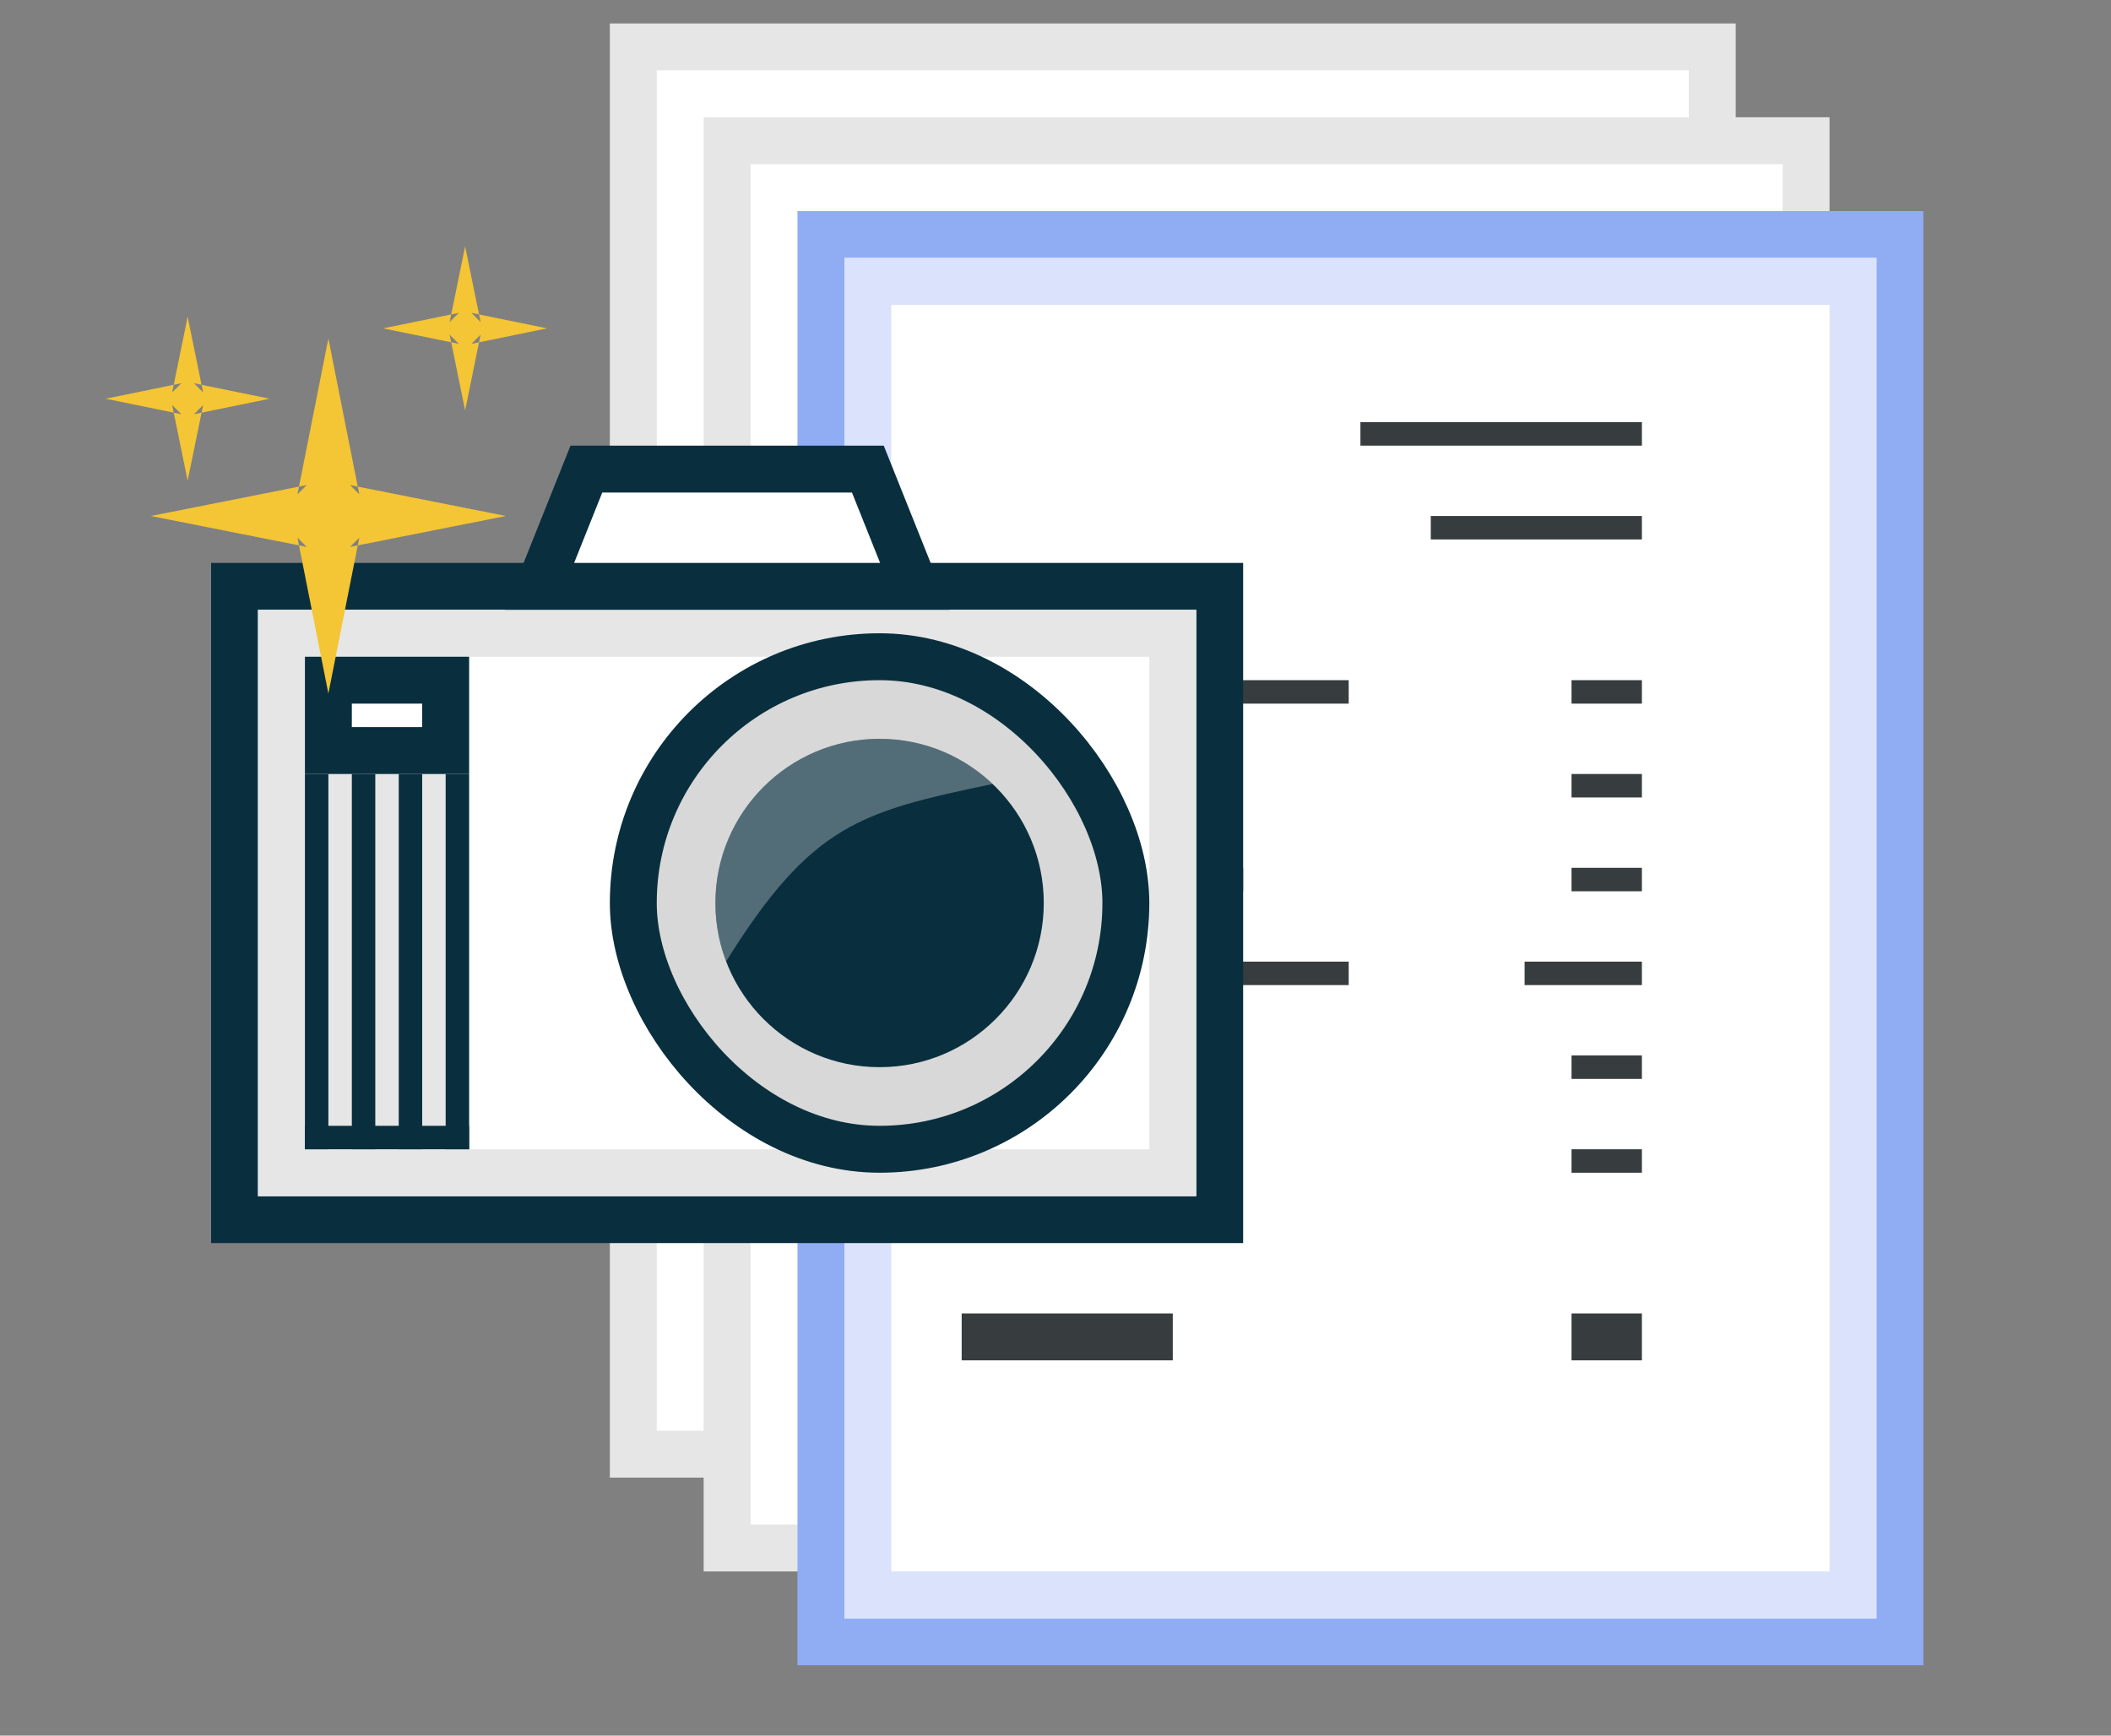 <?xml version="1.0" encoding="UTF-8" standalone="no"?>
<svg width="90px" height="74px" viewBox="0 0 90 74" version="1.1" xmlns="http://www.w3.org/2000/svg" xmlns:xlink="http://www.w3.org/1999/xlink" xmlns:sketch="http://www.bohemiancoding.com/sketch/ns">
    <rect x="0" y="0" width="90" height="74" fill="#808080" stroke="none"/>
    <!-- Generator: Sketch 3.2.2 (9983) - http://www.bohemiancoding.com/sketch -->
    <title>attach-history</title>
    <desc>Created with Sketch.</desc>
    <defs></defs>
    <g id="Illustrations" stroke="none" stroke-width="1" fill="none" fill-rule="evenodd" sketch:type="MSPage">
        <g id="attach-history" sketch:type="MSArtboardGroup">
            <g id="cooperative" sketch:type="MSLayerGroup" transform="translate(31, 6)"></g>
            <rect id="Rectangle-22" stroke="#E6E6E6" stroke-width="2" fill="#FFFFFF" sketch:type="MSShapeGroup" x="27" y="2" width="46" height="60"></rect>
            <rect id="Rectangle-22" stroke="#E6E6E6" stroke-width="2" fill="#FFFFFF" sketch:type="MSShapeGroup" x="31" y="6" width="46" height="60"></rect>
            <g id="cooperative" sketch:type="MSLayerGroup" transform="translate(35, 10)">
                <rect id="Rectangle-22" stroke="#90ACF3" stroke-width="2" fill="#FFFFFF" sketch:type="MSShapeGroup" x="0" y="0" width="46" height="60"></rect>
                <rect id="Rectangle-29" stroke="#DAE3FB" stroke-width="2" fill="#FFFFFF" sketch:type="MSShapeGroup" x="2" y="2" width="42" height="56"></rect>
                <rect id="Rectangle-23" sketch:type="MSShapeGroup" x="6" y="6" width="9" height="9"></rect>
                <rect id="Rectangle-24" fill="#373C3E" sketch:type="MSShapeGroup" x="23" y="8" width="12" height="1"></rect>
                <rect id="Rectangle-24" fill="#373C3E" sketch:type="MSShapeGroup" x="6" y="19" width="16.5" height="1"></rect>
                <rect id="Rectangle-24" fill="#373C3E" sketch:type="MSShapeGroup" x="6" y="27" width="12" height="1"></rect>
                <rect id="Rectangle-24" fill="#373C3E" sketch:type="MSShapeGroup" x="32" y="19" width="3" height="1"></rect>
                <rect id="Rectangle-24" fill="#373C3E" sketch:type="MSShapeGroup" x="32" y="27" width="3" height="1"></rect>
                <rect id="Rectangle-24" fill="#373C3E" sketch:type="MSShapeGroup" x="26" y="12" width="9" height="1"></rect>
                <rect id="Rectangle-24" fill="#373C3E" sketch:type="MSShapeGroup" x="6" y="23" width="11" height="1"></rect>
                <rect id="Rectangle-24" fill="#373C3E" sketch:type="MSShapeGroup" x="6" y="31" width="16.5" height="1"></rect>
                <rect id="Rectangle-24" fill="#373C3E" sketch:type="MSShapeGroup" x="32" y="23" width="3" height="1"></rect>
                <rect id="Rectangle-24" fill="#373C3E" sketch:type="MSShapeGroup" x="30" y="31" width="5" height="1"></rect>
                <rect id="Rectangle-28" fill="#373C3E" sketch:type="MSShapeGroup" x="6" y="35" width="9" height="1"></rect>
                <rect id="Rectangle-27" fill="#373C3E" sketch:type="MSShapeGroup" x="32" y="35" width="3" height="1"></rect>
                <rect id="Rectangle-26" fill="#373C3E" sketch:type="MSShapeGroup" x="6" y="39" width="9" height="1"></rect>
                <rect id="Rectangle-25" fill="#373C3E" sketch:type="MSShapeGroup" x="32" y="39" width="3" height="1"></rect>
                <rect id="Rectangle-30" fill="#373C3E" sketch:type="MSShapeGroup" x="32" y="46" width="3" height="2"></rect>
                <rect id="Rectangle-31" fill="#373C3E" sketch:type="MSShapeGroup" x="6" y="46" width="9" height="2"></rect>
            </g>
            <g id="camera" sketch:type="MSLayerGroup" transform="translate(10, 20)">
                <rect id="Rectangle-664" stroke="#092F3E" stroke-width="2" fill="#FFFFFF" sketch:type="MSShapeGroup" x="0" y="5" width="42" height="27"></rect>
                <rect id="Rectangle-668" stroke="#E6E6E6" stroke-width="2" fill="#FFFFFF" sketch:type="MSShapeGroup" x="2" y="7" width="38" height="23"></rect>
                <rect id="Rectangle-670" fill="#E6E6E6" sketch:type="MSShapeGroup" x="3" y="8" width="7" height="21"></rect>
                <rect id="Rectangle-666" stroke="#092F3E" stroke-width="2" fill="#D8D8D8" sketch:type="MSShapeGroup" x="17" y="8" width="21" height="21" rx="40"></rect>
                <path d="M15,0 L27,0 L29,5 L13,5 L15,0 Z" id="Rectangle-665" stroke="#092F3E" stroke-width="2" fill="#FFFFFF" sketch:type="MSShapeGroup"></path>
                <rect id="Rectangle-665" stroke="#092F3E" stroke-width="2" fill="#FFFFFF" sketch:type="MSShapeGroup" x="4" y="9" width="5" height="3"></rect>
                <rect id="Rectangle-671" fill="#092F3E" sketch:type="MSShapeGroup" x="3" y="13" width="1" height="16"></rect>
                <rect id="Rectangle-671" fill="#092F3E" sketch:type="MSShapeGroup" x="5" y="13" width="1" height="16"></rect>
                <rect id="Rectangle-671" fill="#092F3E" sketch:type="MSShapeGroup" x="7" y="13" width="1" height="16"></rect>
                <rect id="Rectangle-671" fill="#092F3E" sketch:type="MSShapeGroup" x="9" y="13" width="1" height="16"></rect>
                <rect id="Rectangle-675" fill="#092F3E" sketch:type="MSShapeGroup" x="3" y="28" width="7" height="1"></rect>
                <path d="M27.5,25.5 C31.362,25.5 34.5,22.364 34.5,18.5 C34.5,14.638 31.364,11.5 27.5,11.5 C23.638,11.5 20.5,14.636 20.5,18.5 C20.5,22.362 23.636,25.5 27.5,25.5 Z" id="Rectangle-667" fill="#092F3E" sketch:type="MSShapeGroup"></path>
                <path d="M20.957,20.991 C24.602,15.133 26.701,14.601 32.32,13.426 C31.065,12.233 29.367,11.5 27.5,11.5 C23.638,11.5 20.5,14.636 20.5,18.5 C20.5,19.377 20.662,20.217 20.957,20.991 Z" id="Rectangle-669" fill-opacity="0.3" fill="#FFFFFF" sketch:type="MSShapeGroup"></path>
            </g>
            <path d="M19.56,13.34 L18.73,13.51 L16.333,14 L18.73,14.49 L19.56,14.66 L19.171,14.27 L19.34,15.1 L19.83,17.497 L20.32,15.1 L20.49,14.27 L20.1,14.66 L20.93,14.49 L23.327,14 L20.93,13.51 L20.1,13.34 L20.49,13.73 L20.32,12.9 L19.83,10.503 L19.34,12.9 L19.171,13.73 L19.56,13.34 Z" id="Star-4" fill="#F4C534" sketch:type="MSShapeGroup"></path>
            <path d="M14.925,23.318 L19.097,22.49 L21.571,22 L19.097,21.51 L14.925,20.682 L15.318,21.075 L14.49,16.903 L14,14.429 L13.51,16.903 L12.682,21.075 L13.075,20.682 L8.903,21.51 L6.429,22 L8.903,22.49 L13.075,23.318 L12.682,22.925 L13.51,27.097 L14,29.571 L14.49,27.097 L15.318,22.925 L14.925,23.318 Z" id="Star-3" fill="#F4C534" sketch:type="MSShapeGroup"></path>
            <path d="M7.73,16.34 L6.9,16.51 L4.503,17 L6.9,17.49 L7.73,17.66 L7.34,17.27 L7.51,18.1 L8,20.497 L8.49,18.1 L8.66,17.27 L8.27,17.66 L9.1,17.49 L11.497,17 L9.1,16.51 L8.27,16.34 L8.66,16.73 L8.49,15.9 L8,13.503 L7.51,15.9 L7.34,16.73 L7.73,16.34 Z" id="Star-4" fill="#F4C534" sketch:type="MSShapeGroup"></path>
        </g>
    </g>
</svg>